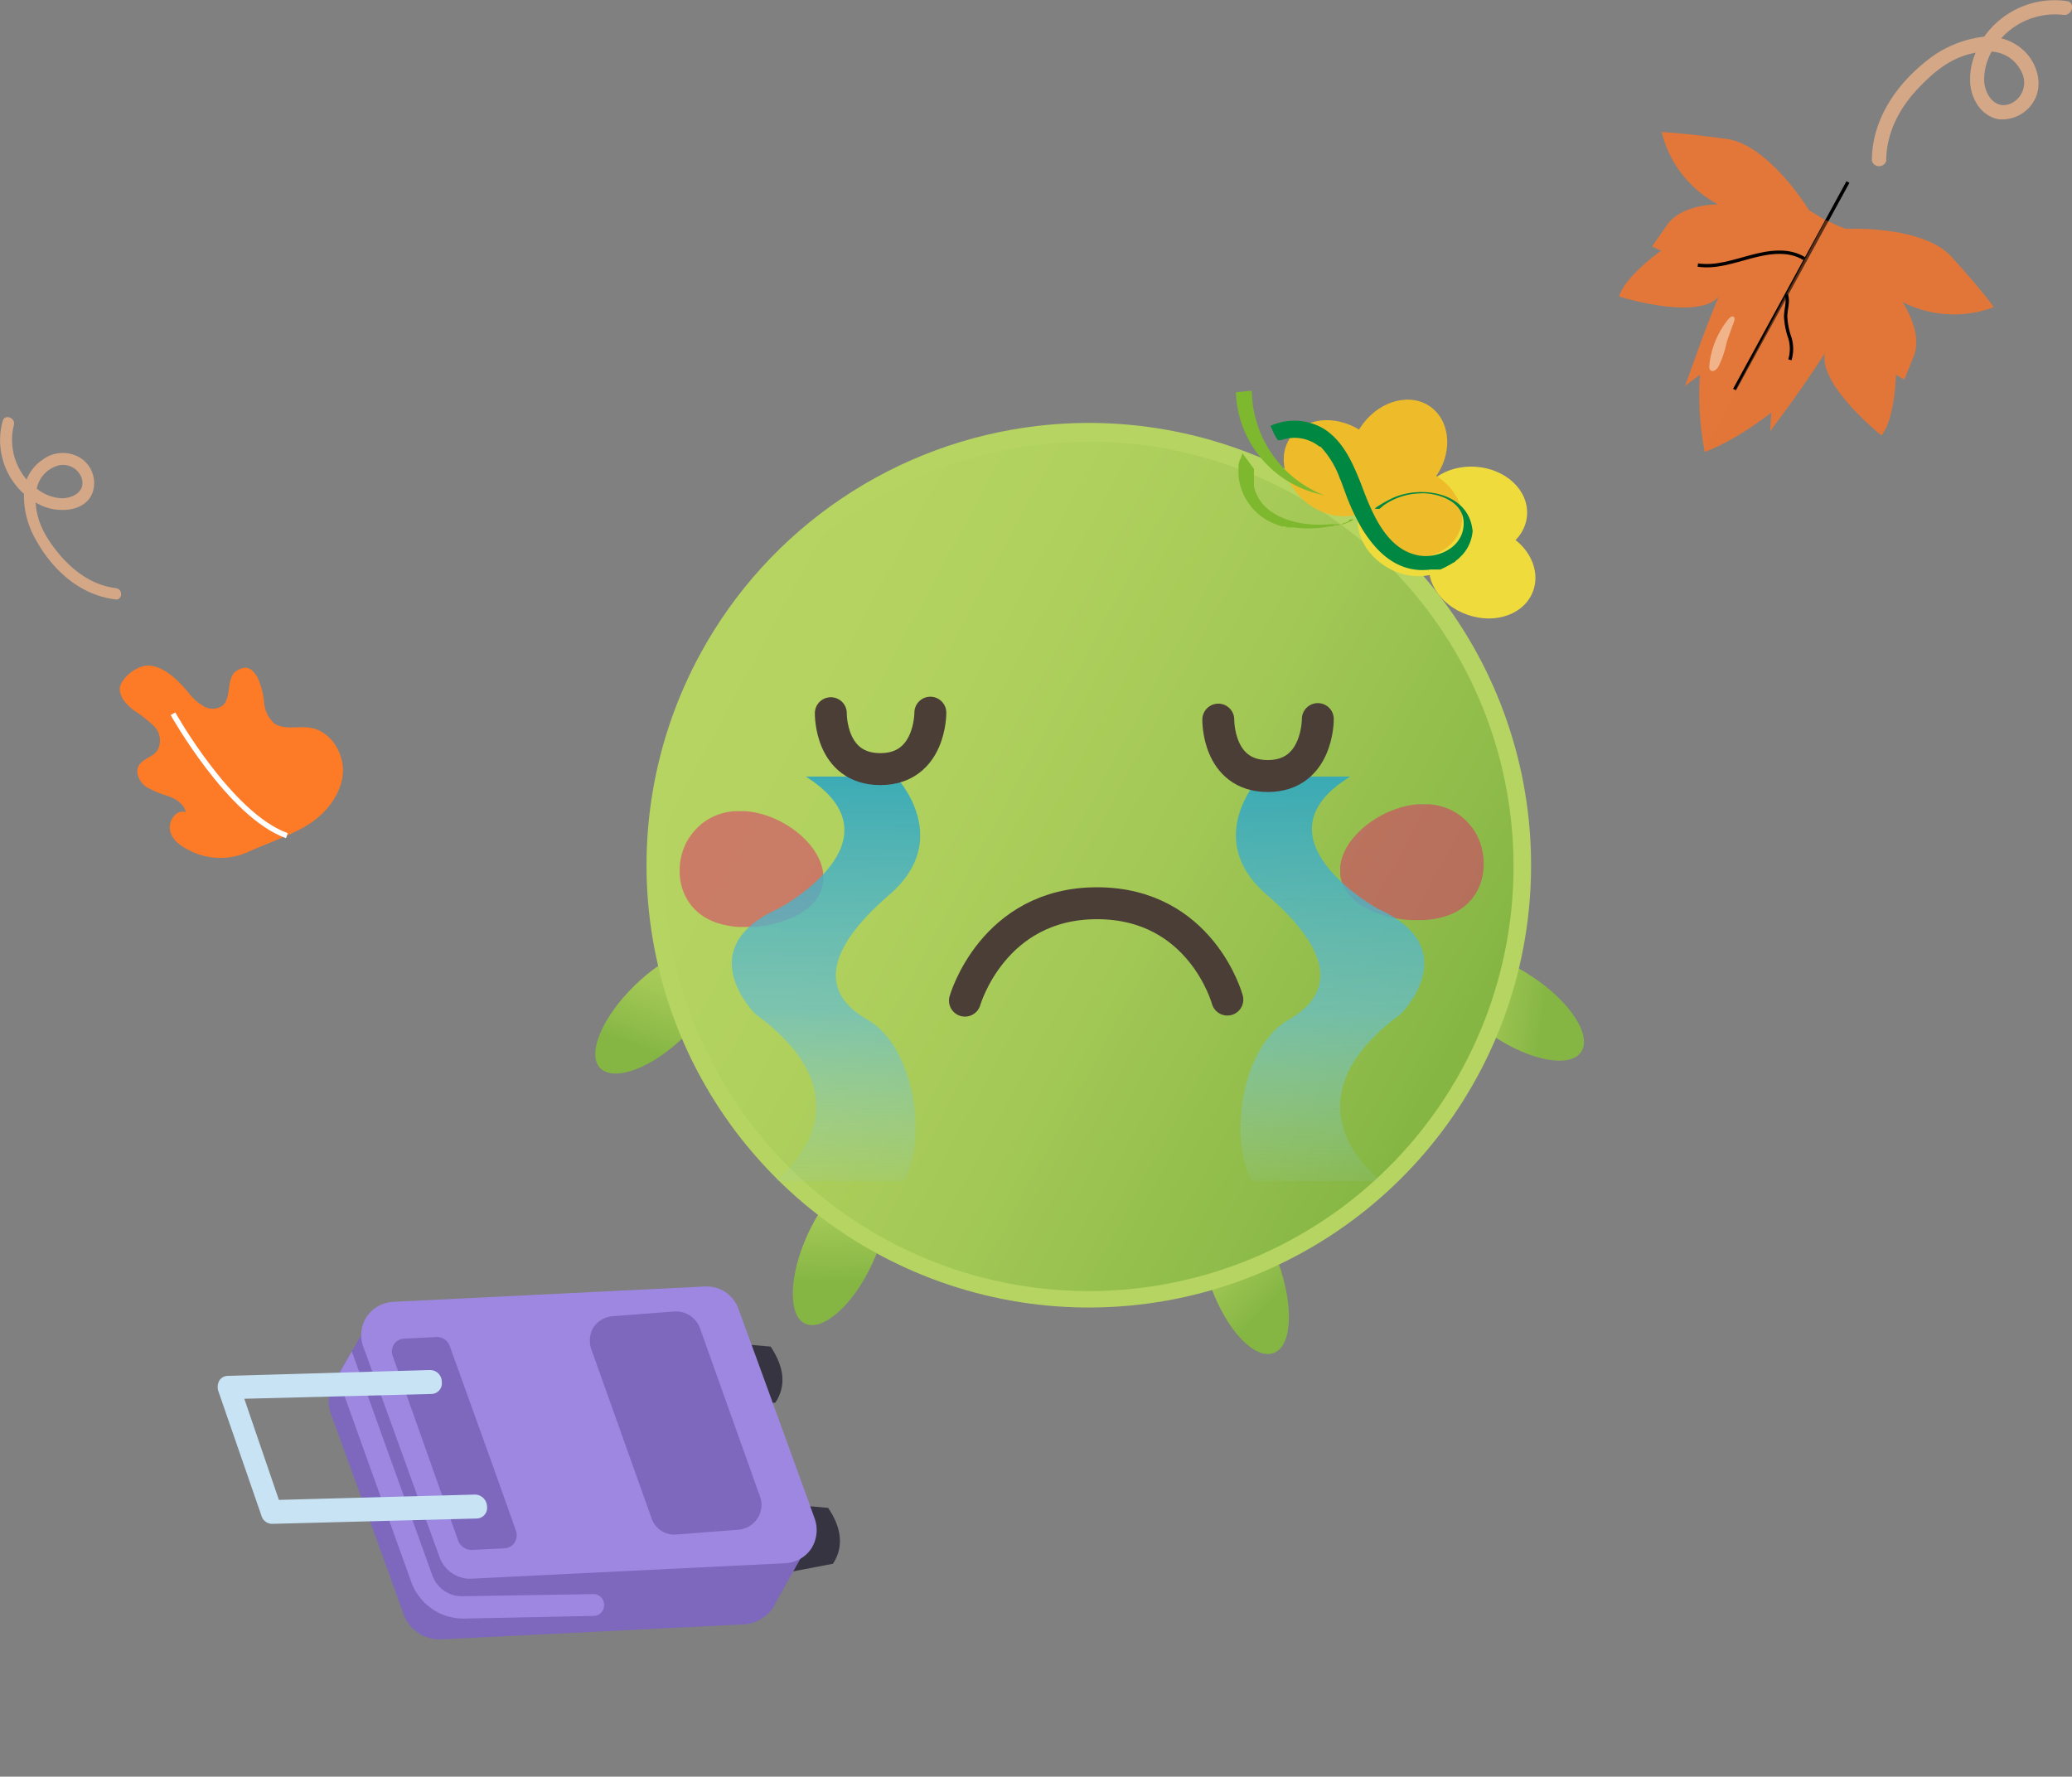 <svg xmlns="http://www.w3.org/2000/svg" xmlns:xlink="http://www.w3.org/1999/xlink" viewBox="0 0 389.3 333.8"><rect x="0" y="0" width="389.3" height="333.8" fill="#808080" stroke="none"/><defs><clipPath id="e7f33c97-b02a-4fa8-bcee-2ed3935084c2"><path id="b2f807ed-1af2-4d91-8b5c-207867f39d6c" data-name="SVGID" d="M119.3,185.1c-6.2,6-9.1,13-6.5,15.6s9.7,0,15.8-6,9-13,6.5-15.6a4.2,4.2,0,0,0-1.6-.9c-3.2-.8-9.1,1.9-14.2,6.9" fill="none"/></clipPath><linearGradient id="eb7ef4c9-37d3-4015-8af9-cc889ca8a375" x1="-3164.38" y1="-563.25" x2="-3163.96" y2="-563.25" gradientTransform="translate(213587.4 38203.4) scale(67.46)" gradientUnits="userSpaceOnUse"><stop offset="0" stop-color="#85b644"/><stop offset="0.08" stop-color="#8cba48"/><stop offset="0.42" stop-color="#a3c856"/><stop offset="0.73" stop-color="#b1d15e"/><stop offset="1" stop-color="#b6d461"/></linearGradient><clipPath id="bfddf6b7-0416-4055-87b3-f4fe80e65d74"><path id="f0a99ea8-08e8-40bf-a2d6-09f46c8d214f" data-name="SVGID" d="M271.3,180.4c-2,3.1,2.1,9.4,9.2,14.2s14.6,6.1,16.6,3-2.1-9.4-9.2-14.1-13.6-6-16.1-3.6a1.2,1.2,0,0,0-.5.5" fill="none"/></clipPath><linearGradient id="aaa7c954-fa22-444f-a0ec-78ead6ba5f5f" x1="-3186.29" y1="-617.2" x2="-3185.86" y2="-617.2" gradientTransform="translate(41935.3 -214783.1) rotate(-90) scale(67.47)" xlink:href="#eb7ef4c9-37d3-4015-8af9-cc889ca8a375"/><clipPath id="f83be9e9-ef86-4225-9dbb-50e095042bc9"><path id="b06123a0-68e5-49ea-87b8-0f56d51df27b" data-name="SVGID" d="M228.5,225.1c-3.5,1.3-3.9,8.8-.9,16.9s8.2,13.5,11.7,12.2,3.8-8.8.9-16.9-7.6-12.8-11-12.4l-.7.2" fill="none"/></clipPath><linearGradient id="ad278180-e83e-43ce-acac-4fb8a411c768" x1="-3191.88" y1="-591.53" x2="-3191.46" y2="-591.53" gradientTransform="translate(40146.1 -215111.2) rotate(-90) scale(67.47)" xlink:href="#eb7ef4c9-37d3-4015-8af9-cc889ca8a375"/><clipPath id="ae1d073d-c1d7-4d92-926e-cc1e76afa0e1"><path id="a38b91de-d35f-4499-858f-dceb26f34f31" data-name="SVGID" d="M151.8,231.8c-3.6,7.8-3.8,15.4-.5,16.9s9-3.5,12.6-11.3,3.8-15.4.4-16.9a3.2,3.2,0,0,0-1.7-.2c-3.4.3-7.8,5-10.8,11.5" fill="none"/></clipPath><linearGradient id="b56e2d61-a628-4819-97db-3ddaf06e28c2" x1="-3180.24" y1="-570.2" x2="-3179.82" y2="-570.2" gradientTransform="translate(38636.3 -214299) rotate(-90) scale(67.46)" xlink:href="#eb7ef4c9-37d3-4015-8af9-cc889ca8a375"/><clipPath id="eaea08e7-41a6-4c6e-9e5c-70d628e42624"><path id="b149c89f-dcff-4c37-893a-b34ca1309c13" data-name="SVGID" d="M131.6,122.8A83.1,83.1,0,1,0,195.1,80a83.1,83.1,0,0,0-63.5,42.8" fill="none"/></clipPath><linearGradient id="a9f83e26-1a68-4338-870b-533e54712d6c" x1="-3164.81" y1="-600.11" x2="-3164.38" y2="-600.11" gradientTransform="matrix(-392.5, 0, 0, -392.5, -1241908.37, -235387.4)" gradientUnits="userSpaceOnUse"><stop offset="0" stop-color="#b6d461"/><stop offset="1" stop-color="#b6d461"/><stop offset="1" stop-color="#85b644"/></linearGradient><clipPath id="a90e8fce-4c2a-4d55-9650-7f81289381a0"><path id="b099256b-a6dd-4f9b-ad9c-d8afea9253a1" data-name="SVGID" d="M150.7,103.9a79.8,79.8,0,1,0,44.7-20.4,79.8,79.8,0,0,0-44.7,20.4" fill="none"/></clipPath><linearGradient id="a380cb55-47f5-4eae-89e3-76cc2b59cc44" x1="-3167.25" y1="-596.62" x2="-3166.83" y2="-596.62" gradientTransform="matrix(0, -376.45, 376.45, 0, 224795.76, -1192065.65)" xlink:href="#eb7ef4c9-37d3-4015-8af9-cc889ca8a375"/><clipPath id="f6bc0023-c01d-4c28-bc89-6ea6f93c8ccd"><rect id="be8204c7-fefb-4f16-a3a7-b4f62f74691e" data-name="SVGID" x="251.8" y="151.1" width="27" height="21.76" fill="none"/></clipPath><clipPath id="b4fc2732-6595-4beb-91f3-62edf26f2fe6"><rect id="a9696d7c-fbc0-4060-a089-d031021cf8d9" data-name="SVGID" x="127.7" y="152.4" width="27" height="21.76" fill="none"/></clipPath><linearGradient id="f322328c-fc6b-4ae7-a684-178342b4165f" x1="-4238.1" y1="221.86" x2="-4238.1" y2="145.86" gradientTransform="matrix(-1, 0, 0, 1, -4082.87, 0)" gradientUnits="userSpaceOnUse"><stop offset="0" stop-color="#8ecfdc" stop-opacity="0.1"/><stop offset="0.42" stop-color="#66bed0" stop-opacity="0.7"/><stop offset="1" stop-color="#2fa7bf" stop-opacity="0.9"/></linearGradient><linearGradient id="ff1e0a7d-ffe7-4eb2-a4ff-0195f4d6c4fa" x1="249.9" y1="221.86" x2="249.9" y2="145.86" gradientTransform="matrix(1, 0, 0, 1, 0, 0)" xlink:href="#f322328c-fc6b-4ae7-a684-178342b4165f"/></defs><title>資產 1</title><g style="isolation:isolate"><g id="f8a6066c-ec8d-4849-9852-075599ee6717" data-name="圖層 2"><g id="edd8321c-5cb4-4dee-a012-95fd99818b18" data-name="圖層 4"><path d="M34.9,159.4c-1.5-.8-2.9-2.1-3-3.8s1.4-3.6,3-3c-.3-1.5-1.8-2.5-3.2-3a20.5,20.5,0,0,1-4.3-1.8c-1.2-.9-2.1-2.7-1.3-4s2.5-1.5,3.4-2.7a3.8,3.8,0,0,0-.4-4.5,23.1,23.1,0,0,0-3.9-3.1c-1.3-1-2.6-2.3-2.7-4s3.2-4.9,6-4.4,5,2.8,6.9,5a9.1,9.1,0,0,0,2.9,2.6,3.2,3.2,0,0,0,3.6-.2c1.7-1.6.5-5.2,2.6-6.5s3.1,0,3.9,1.3a14.3,14.3,0,0,1,1.2,4.5,6.1,6.1,0,0,0,1.9,4.1c1.9,1.3,4.4.5,6.6.8,4,.5,6.7,4.9,6.3,8.8s-3.2,7.4-6.6,9.5-7.8,3.5-11.5,5.2A12.7,12.7,0,0,1,34.9,159.4Z" fill="#fd7a27"/><path d="M32.5,134.1S43.2,153.2,53.9,157" fill="none" stroke="#fff" stroke-miterlimit="10"/><path d="M21.8,110.5c-4.3-.5-7.9-3.1-10.6-6.3S6.9,98,6.7,94.4a9.3,9.3,0,0,0,4.9,1.4c2.5.1,5.2-1,5.9-3.6a5.6,5.6,0,0,0-2.3-6.1,6.3,6.3,0,0,0-7.1.2A8.1,8.1,0,0,0,5,90.1,11.5,11.5,0,0,1,2.6,79.9C3,78.5.9,77.7.5,79.1A13.6,13.6,0,0,0,4.4,92.7h.1a16.7,16.7,0,0,0,2.4,9c3.1,5.5,8.2,10.1,14.7,10.9C23,112.9,23.2,110.7,21.8,110.5Zm-11-23A3.7,3.7,0,0,1,15.4,90c.6,2.5-1.9,3.7-4,3.6a8.1,8.1,0,0,1-4.5-1.8A5.7,5.7,0,0,1,10.8,87.5Z" fill="#d4a787"/><path d="M354.4,30.2c0-5.1,2.4-9.8,5.9-13.5s6.6-6,10.9-6.8a12.3,12.3,0,0,0-1,6c.3,2.9,2.1,5.9,5.3,6.5a6.9,6.9,0,0,0,6.8-3.7c1.4-2.7.6-6.1-1.3-8.4a9.6,9.6,0,0,0-5-3.1,13.6,13.6,0,0,1,11.7-4.4c1.7.2,2.3-2.4.6-2.6a16.2,16.2,0,0,0-15.5,6.7h-.1a20.9,20.9,0,0,0-10.3,4.2c-6,4.6-10.7,11.3-10.7,19.1A1.4,1.4,0,0,0,354.4,30.2Zm25.5-16.5a4.3,4.3,0,0,1-2.2,5.8c-2.9,1.1-4.7-1.7-4.9-4.2a10.8,10.8,0,0,1,1.4-5.6A6.6,6.6,0,0,1,379.9,13.7Z" fill="#d4a787"/><path d="M357.4,56.7s3.9,5.6,2.2,10.1l-1.8,4.5-1.6-.9s-.1,8.1-2.7,11.4c0,0-11.9-9.5-10.6-15.5,0,0-2.6,4.1-6.4,9.4L332.6,81l.2-3.5s-6.5,5.2-12.5,7.4a4.3,4.3,0,0,1-.1-.5,56,56,0,0,1-.8-14l-2.8,2.1,2.2-6.1c2.2-6.2,4.1-10.6,4.1-10.6-4.2,4.5-18.7-.1-18.7-.1,1.2-3.9,7.9-8.6,7.9-8.6l-1.7-.8,2.8-4c2.7-4,9.6-3.9,9.6-3.9a21,21,0,0,1-10.6-13.6s4.2.2,12.2,1.3,15.5,13.4,15.5,13.4l3.1,1.9h.2a24.2,24.2,0,0,0,3.6,1.6s14.4-.7,19.8,5.2,8,9.5,8,9.5A21.2,21.2,0,0,1,357.4,56.7Z" fill="#e27739"/><line x1="325.9" y1="73.2" x2="347.2" y2="34.2" fill="none" stroke="#000" stroke-miterlimit="10" stroke-width="0.63"/><path d="M357.4,56.7s3.9,5.6,2.2,10.1l-1.8,4.5-1.6-.9s-.1,8.1-2.7,11.4c0,0-11.9-9.5-10.6-15.5,0,0-2.6,4.1-6.4,9.4L332.6,81l.2-3.5s-6.5,5.2-12.5,7.4a4.3,4.3,0,0,1-.1-.5l12.5-23.6L343,41.4h.2a24.2,24.2,0,0,0,3.6,1.6s14.4-.7,19.8,5.2,8,9.5,8,9.5A21.2,21.2,0,0,1,357.4,56.7Z" fill="#e27739" opacity="0.4" style="mix-blend-mode:multiply"/><path d="M319,49.8c3.4.5,6.7-.7,10.1-1.6s7-1.4,9.9.4" fill="none" stroke="#000" stroke-miterlimit="10" stroke-width="0.63"/><path d="M335.6,55.3c.5,1.3-.1,2.8-.1,4.2a14.2,14.2,0,0,0,.8,4,7.2,7.2,0,0,1,0,4.1" fill="none" stroke="#000" stroke-miterlimit="10" stroke-width="0.63"/><path d="M322.8,69c-.3.4-.7.8-1.2.7s-.5-.9-.4-1.4a16.2,16.2,0,0,1,3.2-7.9c.2-.3.9-1.2,1.3-.9s.1.9,0,1.2-.9,2.4-1.3,3.7A17.9,17.9,0,0,1,322.8,69Z" fill="#fff6e6" opacity="0.47" style="mix-blend-mode:soft-light"/><g clip-path="url(#e7f33c97-b02a-4fa8-bcee-2ed3935084c2)"><rect x="108.3" y="178" width="31" height="25.2" transform="translate(-98 240.5) rotate(-69.7)" fill="url(#eb7ef4c9-37d3-4015-8af9-cc889ca8a375)"/></g><g clip-path="url(#bfddf6b7-0416-4055-87b3-f4fe80e65d74)"><rect x="268" y="171.9" width="32.9" height="34.89" transform="translate(56.2 443.6) rotate(-81.7)" fill="url(#aaa7c954-fa22-444f-a0ec-78ead6ba5f5f)"/></g><g clip-path="url(#f83be9e9-ef86-4225-9dbb-50e095042bc9)"><rect x="217.5" y="222.6" width="32.9" height="34.89" transform="translate(-101.3 240.4) rotate(-45.8)" fill="url(#ad278180-e83e-43ce-acac-4fb8a411c768)"/></g><g clip-path="url(#ae1d073d-c1d7-4d92-926e-cc1e76afa0e1)"><rect x="145.3" y="219.8" width="25.2" height="31" transform="translate(-3.3 2.2) rotate(-0.8)" fill="url(#b56e2d61-a628-4819-97db-3ddaf06e28c2)"/></g><g clip-path="url(#eaea08e7-41a6-4c6e-9e5c-70d628e42624)"><rect x="97" y="64.7" width="216.4" height="207.24" transform="translate(-39.1 64.6) rotate(-16.4)" fill="url(#a9f83e26-1a68-4338-870b-533e54712d6c)"/></g><g clip-path="url(#a90e8fce-4c2a-4d55-9650-7f81289381a0)"><rect x="83.5" y="45" width="243.4" height="245.99" transform="translate(-40.6 267.5) rotate(-61.4)" fill="url(#a380cb55-47f5-4eae-89e3-76cc2b59cc44)"/></g><path d="M266.5,95.3c-.4,4.7,3.9,8.8,9.5,9.2s10.5-2.9,10.9-7.6-3.9-8.8-9.6-9.2-10.4,3-10.8,7.6" fill="#efdc3c"/><path d="M256.2,93.8c-2.5,4-.7,9.6,4.1,12.6s10.6,2.3,13.1-1.6.7-9.6-4-12.6-10.7-2.3-13.2,1.6" fill="#efdc3c"/><path d="M268.9,104.2c-1.6,4.4,1.4,9.4,6.8,11.3s10.9-.2,12.4-4.6-1.5-9.5-6.8-11.3-10.9.2-12.4,4.6" fill="#efdc3c"/><path d="M256.6,92.8c3.7,2.9,9.5,1.5,12.9-2.9s3.2-10.4-.5-13.3-9.5-1.5-12.9,3-3.2,10.4.5,13.2" fill="#eebc2a"/><path d="M242.3,82.4c-2.5,4-.6,9.6,4.1,12.7s10.7,2.3,13.2-1.7.7-9.6-4.1-12.6-10.6-2.3-13.2,1.6" fill="#eebc2a"/><path d="M255,92.8c-1.5,4.4,1.5,9.5,6.8,11.3s10.9-.1,12.5-4.5-1.6-9.5-6.9-11.4-10.8.2-12.4,4.6" fill="#eebc2a"/><path d="M276.7,99.3a7.5,7.5,0,0,1-1.9,4.9l-.3.3-.2.2-.3.3-.4.3-.3.3-.4.2a16.7,16.7,0,0,1-2.3,1.2h-1.8c-8.4,1.1-13.1-6.9-15.7-13.5l-1.1-3-.3-.7a17.1,17.1,0,0,0-3.6-5.9h-.2a7.5,7.5,0,0,0-7.2-1.2h-.6l-.4-.6a13,13,0,0,1-.8-1.7l-.2-.4.5-.2a10.8,10.8,0,0,1,9.9,1c3.4,2.4,5,6.1,6.5,9.8,2,5.3,4.7,12.8,11.2,13.8,3.8.5,8.3-1.8,8.2-6.2s-5.6-5.7-8.2-5.5a12.4,12.4,0,0,0-6.9,2.3l-.7.6h-.9l.3-.3a25.8,25.8,0,0,1,3.2-1.8c5.5-2.4,14.5-.9,14.9,6.6" fill="#008742"/><path d="M248.9,93.1l-1.9-.5a20.4,20.4,0,0,1-14.8-18.9l3-.3a21.4,21.4,0,0,0,13.7,19.7" fill="#7db82e"/><path d="M253.6,97.6h.8l-.5.3-.5.2-.5.2-.5.2h-.5l-.5.2h-.6l-.5.2h-.5a21.5,21.5,0,0,1-6.7.2h-1.2l-.5-.2h-.6l-.6-.2-.5-.2a10.8,10.8,0,0,1-7-9.1V87.5a.7.7,0,0,1,.1-.5,2.5,2.5,0,0,1,.2-.7c.1,0,.1-.1.1-.2l.3-.8v-.2l2.2,3v3.3c1.4,6.1,9,7.6,14.3,7.1h2l1.4-.5" fill="#7db82e"/><g opacity="0.5"><g clip-path="url(#f6bc0023-c01d-4c28-bc89-6ea6f93c8ccd)"><path d="M276.6,155.5c3.3,4.4,3.2,12.3-2.8,15.7s-17,1.4-20.5-3.3c-7.5-9.8,14.4-24.2,23.3-12.4" fill="#e0256d"/></g></g><g opacity="0.5"><g clip-path="url(#b4fc2732-6595-4beb-91f3-62edf26f2fe6)"><path d="M129.9,156.8c-3.4,4.4-3.2,12.3,2.8,15.7s16.9,1.4,20.5-3.3c7.4-9.8-14.4-24.2-23.3-12.4" fill="#e0256d"/></g></g><path d="M168.3,145.9s11.1,11.6-1.2,22.2-12.9,18.5-4.1,23.5,11.3,22.3,6.9,30.3H145.6s19.7-14.3-3.7-31.4c0,0-12.4-12.3,4.4-19.8,0,0,24-12.8,5.1-24.8Z" fill="url(#f322328c-fc6b-4ae7-a684-178342b4165f)"/><path d="M236.8,145.9s-11.1,11.6,1.2,22.2,12.9,18.5,4.1,23.5-11.3,22.3-6.9,30.3h24.3s-19.6-14.3,3.7-31.4c0,0,12.4-12.3-4.4-19.8,0,0-23.9-13.3-5.1-24.8Z" fill="url(#ff1e0a7d-ffe7-4eb2-a4ff-0195f4d6c4fa)"/><path d="M181.3,188s5.2-18.3,24.8-18.3,24.5,18.1,24.5,18.1" fill="none" stroke="#4a3e37" stroke-linecap="round" stroke-linejoin="round" stroke-width="6"/><path d="M247.6,135.1s.1,10.7-9.4,10.7-9.3-10.6-9.3-10.6" fill="none" stroke="#4a3e37" stroke-linecap="round" stroke-linejoin="round" stroke-width="6"/><path d="M174.8,133.9s.1,10.6-9.4,10.6-9.3-10.5-9.3-10.5" fill="none" stroke="#4a3e37" stroke-linecap="round" stroke-linejoin="round" stroke-width="6"/><path d="M143.9,296.2l12.6-2.4c2.1-3.2,1.6-6.8-.9-10.5l-8-.7-3.7,13.6Z" fill="#363440"/><path d="M133.1,265.9l12.6-2.4c2.1-3.2,1.6-6.7-.9-10.5l-8-.7-3.7,13.6Z" fill="#363440"/><path d="M63.2,258.9l6-10.4,5.1,2.6L71,255.9l54.3-2.7a7.2,7.2,0,0,1,7.2,4.8l12.6,34.9,3.4-6L152,290l-6.1,10.8h0l-.6,1.2a7.3,7.3,0,0,1-5.7,3.2L83,308a7.2,7.2,0,0,1-7.2-4.8c-3.1-8.7-9.6-26.5-13.6-37.5a7.2,7.2,0,0,1,.8-6.5Z" fill="#7d68bd"/><path d="M63.4,258.6l2.7-4.7,15.1,42a5.9,5.9,0,0,0,5.8,4l24.4-.4a2,2,0,0,1,2.1,2,2,2,0,0,1-2,2.1l-24.4.5a10.4,10.4,0,0,1-9.8-6.8L63.4,258.6Z" fill="#9d87e0"/><path d="M88.7,296.6a6.1,6.1,0,0,1-6.1-4c-3.2-8.8-10.3-28.6-14.4-39.7a6.3,6.3,0,0,1,.7-5.5,6.4,6.4,0,0,1,4.8-2.8l58.9-2.9a6.3,6.3,0,0,1,6.1,4.1c3.2,8.7,10.4,28.5,14.4,39.6a6.5,6.5,0,0,1-.7,5.6,6.3,6.3,0,0,1-4.8,2.7l-58.9,2.9Z" fill="#9d87e0"/><path d="M127.1,288.3a4.5,4.5,0,0,1-4.7-3.1l-11.3-31.7a4.9,4.9,0,0,1,.4-4.1,4.7,4.7,0,0,1,3.6-2.1l11.6-.9a4.8,4.8,0,0,1,4.8,3.1l11.3,31.7a4.6,4.6,0,0,1-.5,4.1,4.7,4.7,0,0,1-3.5,2.1l-11.7.9Z" fill="#7d68bd"/><path d="M88.6,291.2a2.7,2.7,0,0,1-2.5-1.7L73.8,254.8a2.4,2.4,0,0,1,2.2-3.3l6.1-.3a2.5,2.5,0,0,1,2.4,1.7c2.2,6.1,9.6,26.6,12.4,34.6a2.6,2.6,0,0,1-.2,2.3,2.4,2.4,0,0,1-2,1.1l-6.1.3Z" fill="#7d68bd"/><path d="M89.6,285.3l-38.4,1a2.1,2.1,0,0,1-2.1-1.6L41,261.3a2.5,2.5,0,0,1,.2-1.9,1.9,1.9,0,0,1,1.6-.9l38-1.1a2.2,2.2,0,0,1,2.2,2.2,2,2,0,0,1-1.9,2.3l-35.2.9,6.5,19,36.9-1a2.3,2.3,0,0,1,2.2,2.2,2,2,0,0,1-1.9,2.3Z" fill="#c7e3f4"/></g></g></g></svg>